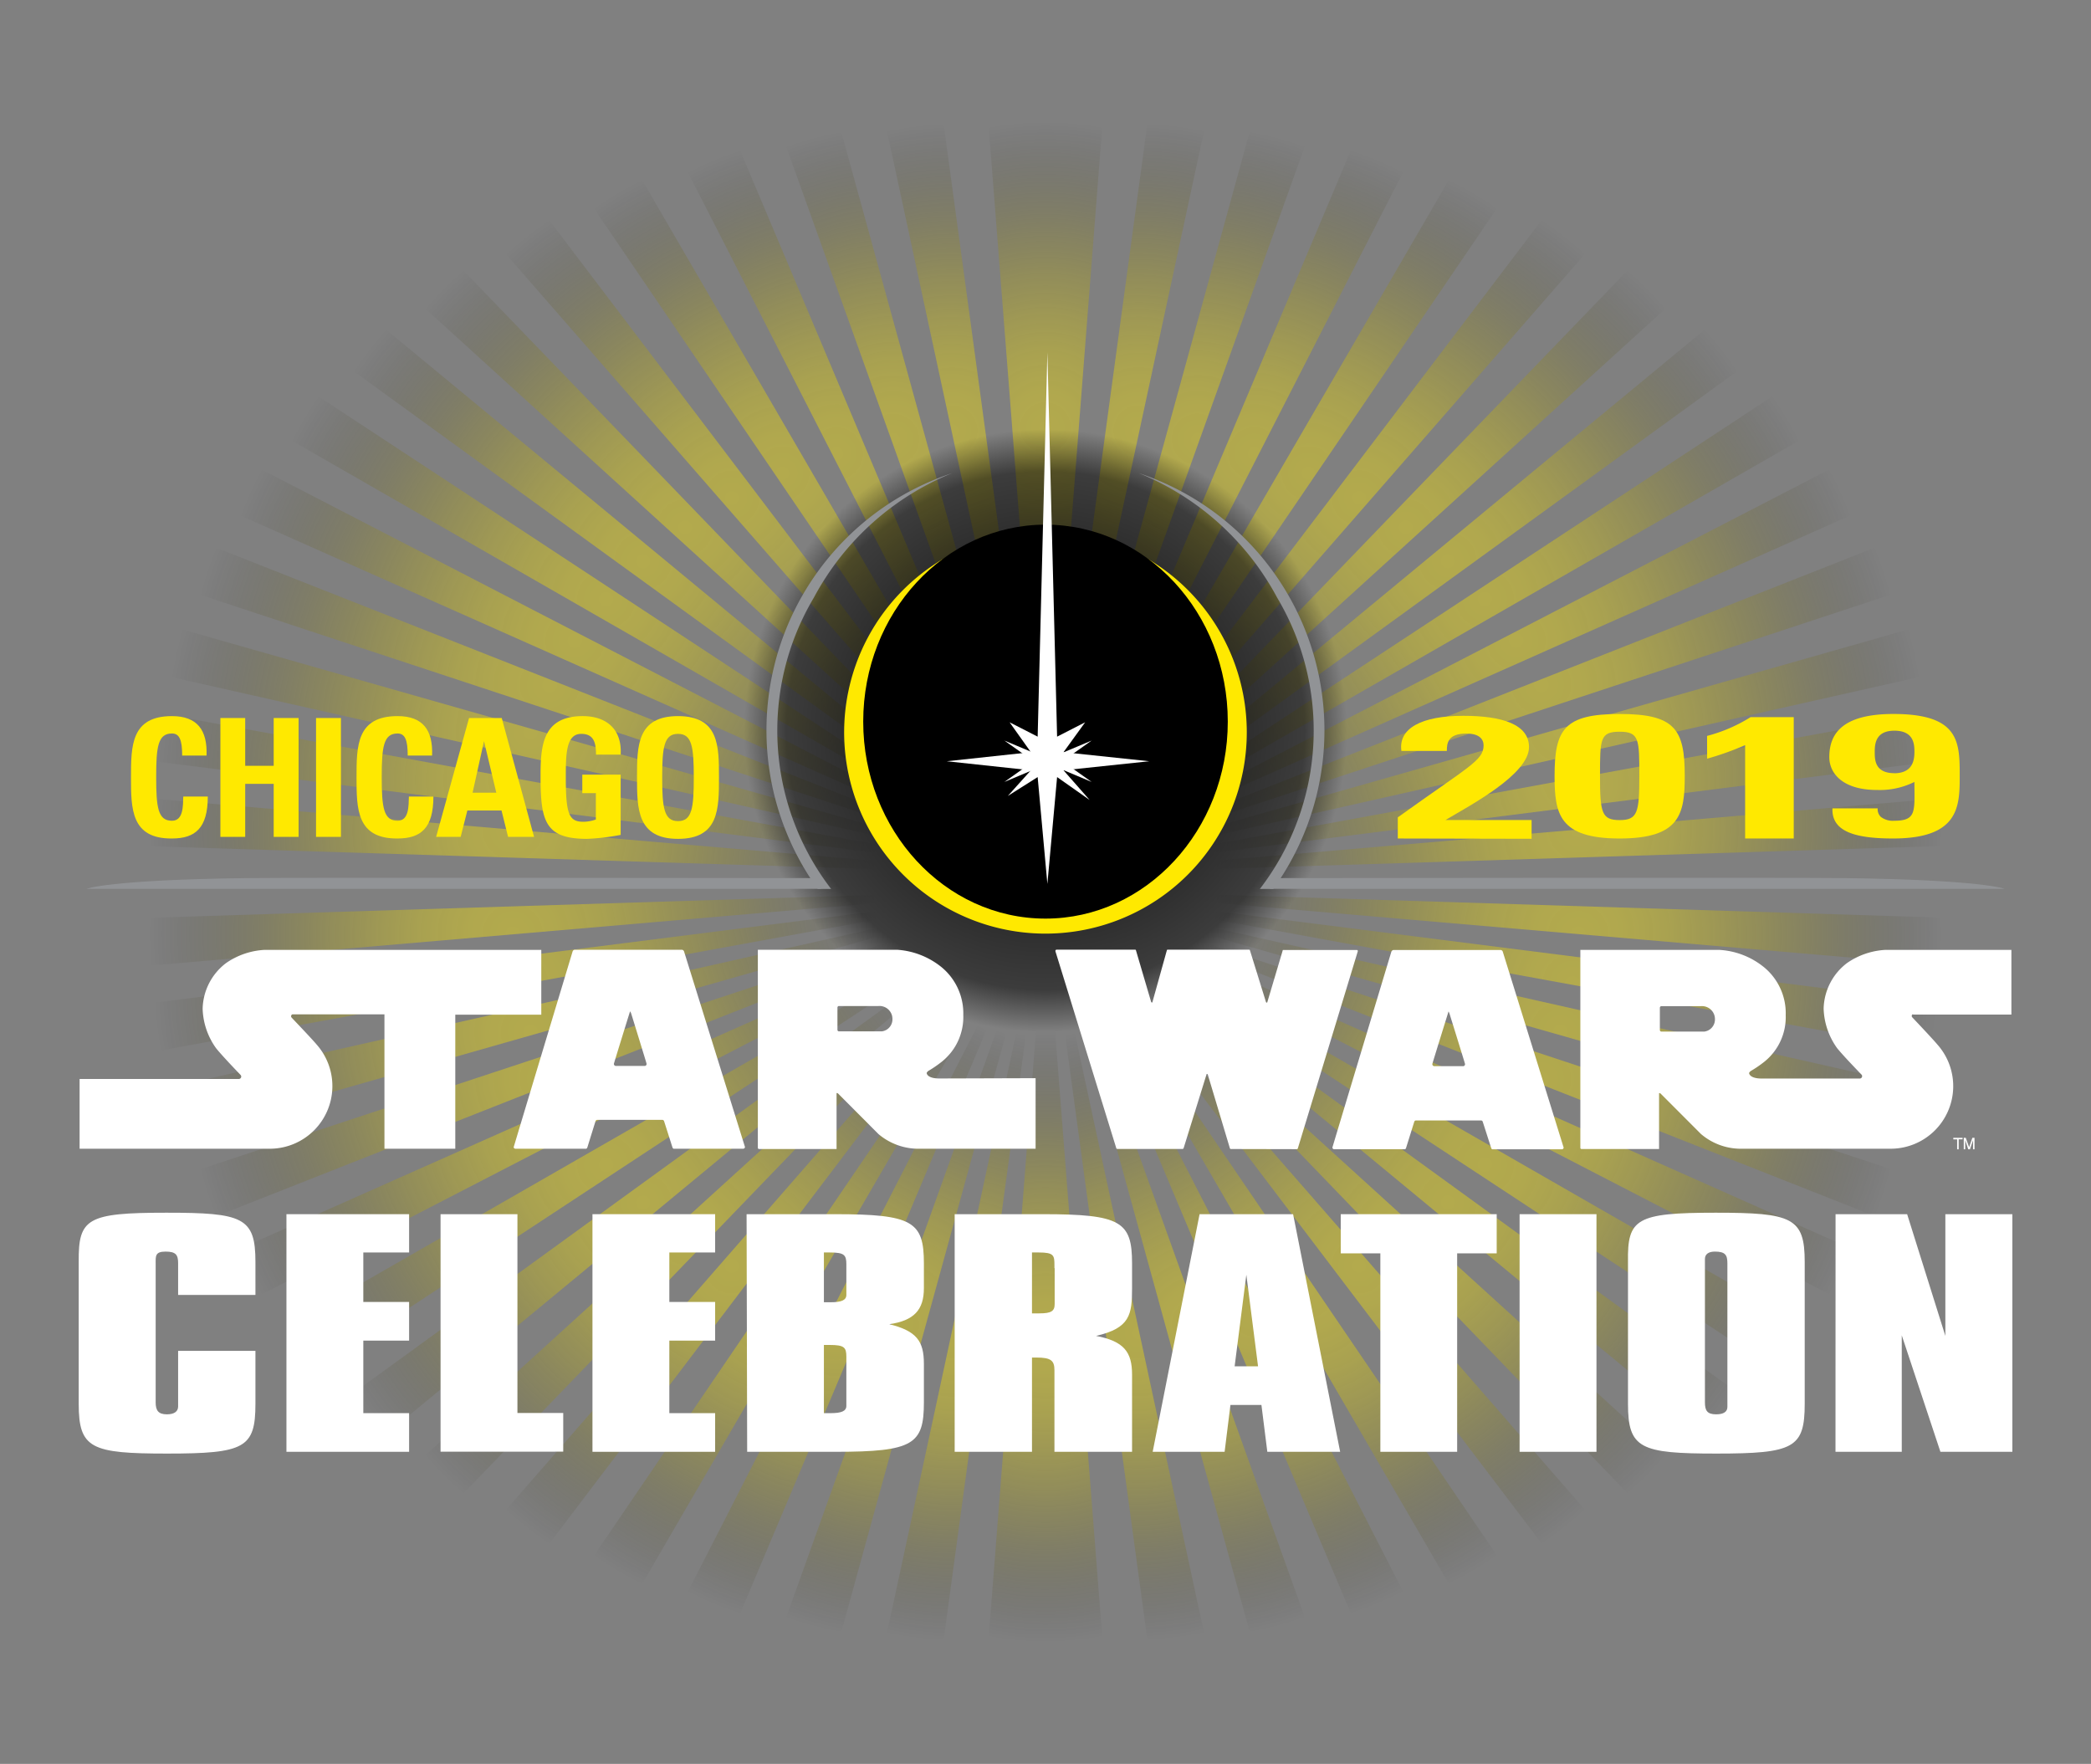 <svg xmlns="http://www.w3.org/2000/svg" xmlns:xlink="http://www.w3.org/1999/xlink" width="283.97" height="239.54" viewBox="0 0 283.97 239.54"><rect x="0" y="0" width="283.97" height="239.54" fill="#808080" stroke="none"/><defs><radialGradient id="a4cfe729-7487-425b-be22-f1d079f6d1b3" cx="72.07" cy="99.37" r="49.39" gradientUnits="userSpaceOnUse"><stop offset="0" stop-color="#ffe900"/><stop offset="0.12" stop-color="#fbe500" stop-opacity="0.98"/><stop offset="0.25" stop-color="#eeda00" stop-opacity="0.93"/><stop offset="0.37" stop-color="#dac700" stop-opacity="0.85"/><stop offset="0.5" stop-color="#bcac00" stop-opacity="0.74"/><stop offset="0.63" stop-color="#978a00" stop-opacity="0.59"/><stop offset="0.76" stop-color="#696000" stop-opacity="0.41"/><stop offset="0.89" stop-color="#342f00" stop-opacity="0.2"/><stop offset="1" stop-opacity="0"/></radialGradient><radialGradient id="1a3f319a-a7ff-4935-8970-b80f30982bfd" cx="69.64" cy="126.84" r="49.42" xlink:href="#a4cfe729-7487-425b-be22-f1d079f6d1b3"/><radialGradient id="3816bb2a-ed51-439c-b0a8-39343d7afba5" cx="70.4" cy="105.96" r="49.51" xlink:href="#a4cfe729-7487-425b-be22-f1d079f6d1b3"/><radialGradient id="82c76271-d7eb-483a-b297-2cbf9ba6f1c0" cx="69.64" cy="112.72" r="49.42" xlink:href="#a4cfe729-7487-425b-be22-f1d079f6d1b3"/><radialGradient id="7fdd6865-fa8f-4790-982e-ade1a68eb42a" cx="72.07" cy="140.19" r="49.39" xlink:href="#a4cfe729-7487-425b-be22-f1d079f6d1b3"/><radialGradient id="3ca521d8-ceed-4ac7-8963-beb0422fe3db" cx="82.32" cy="158.18" r="47.9" xlink:href="#a4cfe729-7487-425b-be22-f1d079f6d1b3"/><radialGradient id="51240704-4b47-4acf-82be-6b3c3ece2239" cx="78.07" cy="152.56" r="48.57" xlink:href="#a4cfe729-7487-425b-be22-f1d079f6d1b3"/><radialGradient id="d34fec1c-6a1c-4f3c-83a5-197efac4e8cc" cx="74.64" cy="146.54" r="49.07" xlink:href="#a4cfe729-7487-425b-be22-f1d079f6d1b3"/><radialGradient id="4617e9a6-ef02-42a3-97ed-9a3e9d9872ac" cx="70.4" cy="133.6" r="49.51" xlink:href="#a4cfe729-7487-425b-be22-f1d079f6d1b3"/><radialGradient id="5434da8d-c986-4655-9276-0802413d3000" cx="129.31" cy="58.49" r="41.71" xlink:href="#a4cfe729-7487-425b-be22-f1d079f6d1b3"/><radialGradient id="a3d30c16-f2d7-4fb3-9bc5-e9f784e438ab" cx="99.38" cy="67.63" r="45.22" xlink:href="#a4cfe729-7487-425b-be22-f1d079f6d1b3"/><radialGradient id="0b29b58d-16b9-4251-9825-cb6d20dfec23" cx="106.27" cy="64.27" r="44.24" xlink:href="#a4cfe729-7487-425b-be22-f1d079f6d1b3"/><radialGradient id="2ed4ebe8-3f1d-4659-a77f-b557fd9db015" cx="113.62" cy="61.61" r="43.29" xlink:href="#a4cfe729-7487-425b-be22-f1d079f6d1b3"/><radialGradient id="2d9bb48d-e7dd-4706-8446-287b15b724a2" cx="74.64" cy="93.02" r="49.07" xlink:href="#a4cfe729-7487-425b-be22-f1d079f6d1b3"/><radialGradient id="56e53784-fbdc-42ba-bf76-10a827f653bd" cx="121.33" cy="59.68" r="42.43" xlink:href="#a4cfe729-7487-425b-be22-f1d079f6d1b3"/><radialGradient id="76ef9db5-c7f0-42c9-bcb0-c71edf0f3d08" cx="82.32" cy="81.38" r="47.9" xlink:href="#a4cfe729-7487-425b-be22-f1d079f6d1b3"/><radialGradient id="d76a4864-c2de-4666-8e66-01d2c3fa0af3" cx="87.33" cy="163.32" r="47.09" xlink:href="#a4cfe729-7487-425b-be22-f1d079f6d1b3"/><radialGradient id="07ff468d-a279-4096-96f8-f30ec1e0ae13" cx="87.33" cy="76.23" r="47.09" xlink:href="#a4cfe729-7487-425b-be22-f1d079f6d1b3"/><radialGradient id="99875ec9-3dc3-4df0-9436-7a9a0567ec05" cx="93.04" cy="71.63" r="46.19" xlink:href="#a4cfe729-7487-425b-be22-f1d079f6d1b3"/><radialGradient id="5dc7790f-eb1c-4509-9ac7-b198cdb2921e" cx="78.07" cy="87" r="48.57" xlink:href="#a4cfe729-7487-425b-be22-f1d079f6d1b3"/><radialGradient id="3e30be1a-3a05-46d8-9382-48340b49dd47" cx="121.33" cy="179.88" r="42.43" xlink:href="#a4cfe729-7487-425b-be22-f1d079f6d1b3"/><radialGradient id="48ed1ead-0eae-415b-b90b-e71e8e5d2cec" cx="129.31" cy="181.07" r="41.71" xlink:href="#a4cfe729-7487-425b-be22-f1d079f6d1b3"/><radialGradient id="75ffb464-c497-47bf-a460-b5ea1536969e" cx="141.98" cy="58.06" r="41.55" xlink:href="#a4cfe729-7487-425b-be22-f1d079f6d1b3"/><radialGradient id="5bc09c99-d772-4c2f-a7b4-f71734ac681e" cx="93.04" cy="167.93" r="46.19" xlink:href="#a4cfe729-7487-425b-be22-f1d079f6d1b3"/><radialGradient id="d991a096-8677-43e6-89b5-69e0cec47237" cx="113.62" cy="177.95" r="43.29" xlink:href="#a4cfe729-7487-425b-be22-f1d079f6d1b3"/><radialGradient id="9ce7f340-d332-4c5f-9a10-60ffe7771007" cx="99.38" cy="171.93" r="45.22" xlink:href="#a4cfe729-7487-425b-be22-f1d079f6d1b3"/><radialGradient id="ef2dd838-667e-492f-9980-f49683375593" cx="106.27" cy="175.29" r="44.23" xlink:href="#a4cfe729-7487-425b-be22-f1d079f6d1b3"/><radialGradient id="0fae1c76-9eda-43ca-b66d-f779cf2aef7f" cx="196.64" cy="76.21" r="47.09" xlink:href="#a4cfe729-7487-425b-be22-f1d079f6d1b3"/><radialGradient id="549c7f38-41ee-4ad8-a577-e735f30b93ab" cx="209.33" cy="93" r="49.07" xlink:href="#a4cfe729-7487-425b-be22-f1d079f6d1b3"/><radialGradient id="02ad5a69-3b34-4c31-9a4a-30da6f013982" cx="205.9" cy="86.98" r="48.57" xlink:href="#a4cfe729-7487-425b-be22-f1d079f6d1b3"/><radialGradient id="953968ba-d1b7-4e25-872f-f1817504fa19" cx="213.57" cy="105.94" r="49.51" xlink:href="#a4cfe729-7487-425b-be22-f1d079f6d1b3"/><radialGradient id="33b721fd-e49f-45f6-aa31-d002d4b4825b" cx="211.9" cy="99.35" r="49.39" xlink:href="#a4cfe729-7487-425b-be22-f1d079f6d1b3"/><radialGradient id="0bce130e-0b91-4f92-b82d-a2ac130eb079" cx="214.33" cy="112.69" r="49.42" xlink:href="#a4cfe729-7487-425b-be22-f1d079f6d1b3"/><radialGradient id="4ab18fe4-6893-4c57-846d-4914f46eac3f" cx="162.64" cy="59.65" r="42.43" xlink:href="#a4cfe729-7487-425b-be22-f1d079f6d1b3"/><radialGradient id="60de5c8f-bc95-4c4e-ace4-80c0ecd38c60" cx="190.92" cy="71.61" r="46.19" xlink:href="#a4cfe729-7487-425b-be22-f1d079f6d1b3"/><radialGradient id="a925fc73-6a40-4764-b39d-6c4993075633" cx="154.66" cy="58.47" r="41.71" xlink:href="#a4cfe729-7487-425b-be22-f1d079f6d1b3"/><radialGradient id="28eda03b-896e-40ae-ade8-6da60d8b777a" cx="170.35" cy="61.59" r="43.29" xlink:href="#a4cfe729-7487-425b-be22-f1d079f6d1b3"/><radialGradient id="55bc5e6e-b315-46f2-8cf5-7ea84f16ae61" cx="177.7" cy="64.25" r="44.24" xlink:href="#a4cfe729-7487-425b-be22-f1d079f6d1b3"/><radialGradient id="be129f8e-5866-4143-902b-4c43d2797636" cx="184.59" cy="67.6" r="45.22" xlink:href="#a4cfe729-7487-425b-be22-f1d079f6d1b3"/><radialGradient id="b5329f81-e3f9-46ca-ac91-0f257babd844" cx="201.65" cy="81.36" r="47.9" xlink:href="#a4cfe729-7487-425b-be22-f1d079f6d1b3"/><radialGradient id="ad896d27-8289-4de1-9d8d-927228ab8306" cx="209.33" cy="146.52" r="49.07" xlink:href="#a4cfe729-7487-425b-be22-f1d079f6d1b3"/><radialGradient id="2775c9a8-4fd6-433c-8962-24a15fc799fb" cx="205.9" cy="152.54" r="48.57" xlink:href="#a4cfe729-7487-425b-be22-f1d079f6d1b3"/><radialGradient id="cdd1f40d-a27a-41b6-ac58-dc597504223b" cx="196.64" cy="163.3" r="47.09" xlink:href="#a4cfe729-7487-425b-be22-f1d079f6d1b3"/><radialGradient id="eb3fa061-e170-4e20-b22d-879e348e8782" cx="201.65" cy="158.16" r="47.9" xlink:href="#a4cfe729-7487-425b-be22-f1d079f6d1b3"/><radialGradient id="4c57c09a-d389-4b75-ba1e-50d4407c54ec" cx="214.33" cy="126.82" r="49.42" xlink:href="#a4cfe729-7487-425b-be22-f1d079f6d1b3"/><radialGradient id="4c766e0d-f83a-4662-92b9-ca96073cc365" cx="213.57" cy="133.58" r="49.51" xlink:href="#a4cfe729-7487-425b-be22-f1d079f6d1b3"/><radialGradient id="add3d758-1658-406d-bd98-05b17bc1c8b4" cx="211.9" cy="140.17" r="49.39" xlink:href="#a4cfe729-7487-425b-be22-f1d079f6d1b3"/><radialGradient id="813ed746-fa5c-4162-9490-51ad5602b6cd" cx="162.64" cy="179.86" r="42.43" xlink:href="#a4cfe729-7487-425b-be22-f1d079f6d1b3"/><radialGradient id="41805822-f4a6-4ee9-a241-e2b56aa58b7a" cx="141.98" cy="181.47" r="41.55" xlink:href="#a4cfe729-7487-425b-be22-f1d079f6d1b3"/><radialGradient id="9d38c82d-27fc-459c-b755-453254ebff8c" cx="170.35" cy="177.92" r="43.29" xlink:href="#a4cfe729-7487-425b-be22-f1d079f6d1b3"/><radialGradient id="cd9b4102-3f25-4023-8b8e-6dcbdce2c694" cx="154.66" cy="181.04" r="41.71" xlink:href="#a4cfe729-7487-425b-be22-f1d079f6d1b3"/><radialGradient id="fa9318e5-064a-4996-9ead-cda5a2e0e230" cx="190.92" cy="167.9" r="46.19" xlink:href="#a4cfe729-7487-425b-be22-f1d079f6d1b3"/><radialGradient id="ce582283-2837-4952-9dcf-d07c25bee7c8" cx="177.7" cy="175.26" r="44.23" xlink:href="#a4cfe729-7487-425b-be22-f1d079f6d1b3"/><radialGradient id="3ee14fef-33ff-4c49-9a2c-7ac4396c6247" cx="184.59" cy="171.91" r="45.22" xlink:href="#a4cfe729-7487-425b-be22-f1d079f6d1b3"/><radialGradient id="7c34da2d-dc0a-4a9a-a887-e12b44f79f11" cx="141.98" cy="99.22" r="40.92" gradientUnits="userSpaceOnUse"><stop offset="0"/><stop offset="0.86" stop-opacity="0.53"/><stop offset="1" stop-opacity="0"/></radialGradient></defs><title>logo-swc-2018</title><g id="08c732df-468a-47df-a55b-721446c06ddd" data-name="Layer 3"><g opacity="0.4"><polygon points="7.71 80.63 4.79 87.78 139.35 118.1 7.71 80.63" fill="url(#a4cfe729-7487-425b-be22-f1d079f6d1b3)"/><polygon points="0 125.28 0.93 132.8 139.28 120.89 0 125.28" fill="url(#1a3f319a-a7ff-4935-8970-b80f30982bfd)"/><polygon points="3.43 93.53 1.5 100.92 139.3 118.39 3.43 93.53" fill="url(#3816bb2a-ed51-439c-b0a8-39343d7afba5)"/><polygon points="0.93 106.76 0 114.28 139.28 118.67 0.93 106.76" fill="url(#82c76271-d7eb-483a-b297-2cbf9ba6f1c0)"/><polygon points="4.79 151.78 7.71 158.93 139.35 121.46 4.79 151.78" fill="url(#7fdd6865-fa8f-4790-982e-ade1a68eb42a)"/><polygon points="24.89 188.18 30.5 194.11 139.74 122.25 24.89 188.18" fill="url(#3ca521d8-ceed-4ac7-8963-beb0422fe3db)"/><polygon points="16.56 176.7 21.33 183.13 139.58 122 16.56 176.7" fill="url(#51240704-4b47-4acf-82be-6b3c3ece2239)"/><polygon points="9.83 164.52 13.7 171.35 139.45 121.73 9.83 164.52" fill="url(#d34fec1c-6a1c-4f3c-83a5-197efac4e8cc)"/><polygon points="1.5 138.64 3.43 146.02 139.3 121.17 1.5 138.64" fill="url(#4617e9a6-ef02-42a3-97ed-9a3e9d9872ac)"/><polygon points="125.97 0.81 116.98 1.66 141.65 116.18 125.97 0.81" fill="url(#5434da8d-c986-4655-9276-0802413d3000)"/><polygon points="65.99 18.58 58.35 22.63 140.42 116.67 65.99 18.58" fill="url(#a3d30c16-f2d7-4fb3-9bc5-e9f784e438ab)"/><polygon points="79.99 12.04 71.85 15.34 140.7 116.51 79.99 12.04" fill="url(#0b29b58d-16b9-4251-9825-cb6d20dfec23)"/><polygon points="94.78 6.86 86.24 9.37 141 116.37 94.78 6.86" fill="url(#2ed4ebe8-3f1d-4659-a77f-b557fd9db015)"/><polygon points="13.7 68.21 9.83 75.04 139.45 117.83 13.7 68.21" fill="url(#2d9bb48d-e7dd-4706-8446-287b15b724a2)"/><polygon points="110.17 3.1 101.35 4.79 141.32 116.26 110.17 3.1" fill="url(#56e53784-fbdc-42ba-bf76-10a827f653bd)"/><polygon points="30.5 45.45 24.89 51.38 139.74 117.31 30.5 45.45" fill="url(#76ef9db5-c7f0-42c9-bcb0-c71edf0f3d08)"/><polygon points="34.72 198.8 41.09 204.17 139.94 122.48 34.72 198.8" fill="url(#d76a4864-c2de-4666-8e66-01d2c3fa0af3)"/><polygon points="41.09 35.39 34.72 40.76 139.94 117.08 41.09 35.39" fill="url(#07ff468d-a279-4096-96f8-f30ec1e0ae13)"/><polygon points="52.97 26.4 45.92 31.14 140.17 116.86 52.97 26.4" fill="url(#99875ec9-3dc3-4df0-9436-7a9a0567ec05)"/><polygon points="21.33 56.43 16.56 62.85 139.58 117.56 21.33 56.43" fill="url(#5dc7790f-eb1c-4509-9ac7-b198cdb2921e)"/><polygon points="101.35 234.77 110.17 236.46 141.32 123.3 101.35 234.77" fill="url(#3e30be1a-3a05-46d8-9382-48340b49dd47)"/><polygon points="116.98 237.9 125.97 238.75 141.65 123.38 116.98 237.9" fill="url(#48ed1ead-0eae-415b-b90b-e71e8e5d2cec)"/><polygon points="141.99 116.11 151.03 0 141.99 0 141.99 0.02 132.93 0.02 141.99 116.13 141.99 116.11" fill="url(#75ffb464-c497-47bf-a460-b5ea1536969e)"/><polygon points="45.92 208.42 52.97 213.16 140.17 122.7 45.92 208.42" fill="url(#5bc09c99-d772-4c2f-a7b4-f71734ac681e)"/><polygon points="86.24 230.19 94.78 232.7 141 123.19 86.24 230.19" fill="url(#d991a096-8677-43e6-89b5-69e0cec47237)"/><polygon points="58.35 216.93 65.99 220.98 140.42 122.89 58.35 216.93" fill="url(#9ce7f340-d332-4c5f-9a10-60ffe7771007)"/><polygon points="71.85 224.22 79.99 227.52 140.7 123.05 71.85 224.22" fill="url(#ef2dd838-667e-492f-9980-f49683375593)"/><polygon points="249.25 40.74 242.88 35.37 144.03 117.06 249.25 40.74" fill="url(#0fae1c76-9eda-43ca-b66d-f779cf2aef7f)"/><polygon points="274.14 75.02 270.27 68.19 144.52 117.81 274.14 75.02" fill="url(#549c7f38-41ee-4ad8-a577-e735f30b93ab)"/><polygon points="267.41 62.83 262.64 56.41 144.39 117.54 267.41 62.83" fill="url(#02ad5a69-3b34-4c31-9a4a-30da6f013982)"/><polygon points="282.47 100.89 280.54 93.51 144.67 118.36 282.47 100.89" fill="url(#953968ba-d1b7-4e25-872f-f1817504fa19)"/><polygon points="279.18 87.76 276.26 80.61 144.62 118.08 279.18 87.76" fill="url(#33b721fd-e49f-45f6-aa31-d002d4b4825b)"/><polygon points="283.97 114.25 283.04 106.74 144.69 118.65 283.97 114.25" fill="url(#0bce130e-0b91-4f92-b82d-a2ac130eb079)"/><polygon points="182.62 4.76 173.8 3.07 142.65 116.24 182.62 4.76" fill="url(#4ab18fe4-6893-4c57-846d-4914f46eac3f)"/><polygon points="238.05 31.11 231 26.38 143.8 116.84 238.05 31.11" fill="url(#60de5c8f-bc95-4c4e-ace4-80c0ecd38c60)"/><polygon points="166.99 1.64 158 0.79 142.32 116.16 166.99 1.64" fill="url(#a925fc73-6a40-4764-b39d-6c4993075633)"/><polygon points="197.73 9.35 189.19 6.83 142.97 116.34 197.73 9.35" fill="url(#28eda03b-896e-40ae-ade8-6da60d8b777a)"/><polygon points="212.12 15.32 203.98 12.02 143.27 116.48 212.12 15.32" fill="url(#55bc5e6e-b315-46f2-8cf5-7ea84f16ae61)"/><polygon points="225.62 22.6 217.97 18.56 143.55 116.65 225.62 22.6" fill="url(#be129f8e-5866-4143-902b-4c43d2797636)"/><polygon points="259.08 51.36 253.47 45.42 144.23 117.29 259.08 51.36" fill="url(#b5329f81-e3f9-46ca-ac91-0f257babd844)"/><polygon points="270.27 171.33 274.14 164.5 144.52 121.71 270.27 171.33" fill="url(#ad896d27-8289-4de1-9d8d-927228ab8306)"/><polygon points="262.64 183.1 267.41 176.68 144.39 121.97 262.64 183.1" fill="url(#2775c9a8-4fd6-433c-8962-24a15fc799fb)"/><polygon points="242.88 204.14 249.25 198.77 144.03 122.46 242.88 204.14" fill="url(#cdd1f40d-a27a-41b6-ac58-dc597504223b)"/><polygon points="253.47 194.09 259.08 188.16 144.23 122.22 253.47 194.09" fill="url(#eb3fa061-e170-4e20-b22d-879e348e8782)"/><polygon points="283.04 132.77 283.97 125.26 144.69 120.86 283.04 132.77" fill="url(#4c57c09a-d389-4b75-ba1e-50d4407c54ec)"/><polygon points="280.54 146 282.47 138.62 144.67 121.15 280.54 146" fill="url(#4c766e0d-f83a-4662-92b9-ca96073cc365)"/><polygon points="276.26 158.91 279.18 151.75 144.62 121.43 276.26 158.91" fill="url(#add3d758-1658-406d-bd98-05b17bc1c8b4)"/><polygon points="173.8 236.44 182.62 234.75 142.65 123.28 173.8 236.44" fill="url(#813ed746-fa5c-4162-9490-51ad5602b6cd)"/><polygon points="141.99 123.43 132.93 239.54 141.99 239.54 141.99 239.52 151.03 239.52 141.99 123.41 141.99 123.43" fill="url(#41805822-f4a6-4ee9-a241-e2b56aa58b7a)"/><polygon points="189.19 232.68 197.73 230.17 142.97 123.17 189.19 232.68" fill="url(#9d38c82d-27fc-459c-b755-453254ebff8c)"/><polygon points="158 238.73 166.99 237.88 142.32 123.36 158 238.73" fill="url(#cd9b4102-3f25-4023-8b8e-6dcbdce2c694)"/><polygon points="231 213.13 238.05 208.4 143.8 122.67 231 213.13" fill="url(#fa9318e5-064a-4996-9ead-cda5a2e0e230)"/><polygon points="203.98 227.5 212.12 224.2 143.27 123.03 203.98 227.5" fill="url(#ce582283-2837-4952-9dcf-d07c25bee7c8)"/><polygon points="217.97 220.95 225.62 216.91 143.55 122.86 217.97 220.95" fill="url(#3ee14fef-33ff-4c49-9a2c-7ac4396c6247)"/></g><path d="M182.9,99.21A40.92,40.92,0,1,0,142,140.13,40.92,40.92,0,0,0,182.9,99.21Z" fill-rule="evenodd" fill="url(#7c34da2d-dc0a-4a9a-a887-e12b44f79f11)"/><path d="M35.87,129a10.08,10.08,0,0,0-5.17,1.79A8,8,0,0,0,27.52,137a9.65,9.65,0,0,0,1.84,5.37c.94,1.16,3.31,3.61,3.31,3.61a.34.34,0,0,1,.09.22.33.33,0,0,1-.33.33H10.81V156h26A8.51,8.51,0,0,0,43,141.85c-.58-.7-2.9-3.13-3.38-3.64a.29.29,0,0,1-.09-.2.28.28,0,0,1,.18-.26H52.21V156h9.62V137.8H73.51V129Z" fill="#fff"/><path d="M127.57,146.46c-1.61,0-1.72-.65-1.72-.74s.2-.27.2-.27a15.74,15.74,0,0,0,1.83-1.25,7.75,7.75,0,0,0,2.94-6.33,8.13,8.13,0,0,0-2.91-6.49,10.68,10.68,0,0,0-6.09-2.4h-18.9v26.9a.17.17,0,0,0,.17.16h10.52V148.5c0-.14.2,0,.2,0l5.48,5.5a8.4,8.4,0,0,0,5.17,2h16.18v-9.58Zm-7.78-6.4h-5.91a.22.22,0,0,1-.15-.22v-3a.22.22,0,0,1,.16-.22h5.41a1.76,1.76,0,0,1,1.9,1.76A1.65,1.65,0,0,1,119.79,140.06Z" fill="#fff"/><path d="M92.9,129.22a.34.34,0,0,0-.3-.24H78.07a.33.33,0,0,0-.31.24s-8,26.53-8,26.58A.24.24,0,0,0,70,156h9.61a.28.28,0,0,0,.16-.19l1.11-3.57a.27.27,0,0,1,.22-.16h8.86a.27.27,0,0,1,.22.16l1.14,3.57a.28.28,0,0,0,.16.19h9.45a.24.24,0,0,0,.24-.24S92.9,129.22,92.9,129.22Zm-5.33,15.54H83.62a.28.28,0,0,1-.25-.3c0-.06,2.11-6.85,2.11-6.85.08-.25.1-.26.11-.26h0s0,0,.12.26c0,0,2.1,6.79,2.1,6.85A.27.27,0,0,1,87.57,144.76Z" fill="#fff"/><path d="M204.09,129.26a.33.33,0,0,0-.3-.25H189.26a.36.36,0,0,0-.31.25s-8,26.52-8,26.57a.24.24,0,0,0,.24.24h9.61a.24.24,0,0,0,.15-.17l1.12-3.58a.25.25,0,0,1,.21-.16h8.87a.25.25,0,0,1,.21.16l1.15,3.58a.25.25,0,0,0,.15.18h9.45a.24.24,0,0,0,.24-.24S204.09,129.26,204.09,129.26Zm-5.33,15.53h-4a.28.28,0,0,1-.24-.3c0-.06,2.11-6.84,2.11-6.84.07-.26.08-.27.11-.27h0s0,0,.11.27c0,0,2.11,6.78,2.11,6.84A.29.29,0,0,1,198.76,144.79Z" fill="#fff"/><path d="M259.79,137.78h13.37V129H256a10.08,10.08,0,0,0-5.17,1.79,8,8,0,0,0-3.17,6.18,9.68,9.68,0,0,0,1.83,5.37c.94,1.16,3.31,3.59,3.31,3.59a.34.34,0,0,1,.09.22.33.33,0,0,1-.34.32H239.27c-1.61,0-1.73-.65-1.73-.74s.2-.27.2-.27a15.24,15.24,0,0,0,1.84-1.25,7.76,7.76,0,0,0,2.93-6.34,8.09,8.09,0,0,0-2.9-6.48,10.55,10.55,0,0,0-6.09-2.39h-18.9v26.89a.16.16,0,0,0,.16.15h10.53v-7.54c0-.13.2,0,.2,0L231,154a8.34,8.34,0,0,0,5.17,2h20.72a8.5,8.5,0,0,0,6.2-14.17c-.58-.7-2.89-3.14-3.37-3.65a.27.27,0,0,1,.08-.46Zm-28.31,2.31h-5.9a.22.22,0,0,1-.16-.22v-3a.24.24,0,0,1,.16-.23H231a1.76,1.76,0,0,1,1.9,1.77A1.66,1.66,0,0,1,231.48,140.09Z" fill="#fff"/><path d="M176.12,156.06a.15.15,0,0,0,.14-.13s8.14-26.73,8.14-26.76a.15.15,0,0,0-.11-.16h-10c-.06,0-.09,0-.1.1l-2.07,6.95c0,.06-.05.1-.1.1a.12.12,0,0,1-.1-.1l-2.17-7a.11.11,0,0,0-.1-.09H158.54a.12.12,0,0,0-.07.07l-1.95,7c0,.06,0,.1-.09.1a.11.11,0,0,1-.1-.08l-2.06-7a.11.11,0,0,0-.08-.09h-10.7a.16.16,0,0,0-.16.16v.05l8.26,26.72c0,.07.08.13.15.13h8.88a.19.19,0,0,0,.13-.13l3.09-9.95h0c0-.06,0-.09.09-.09s.08,0,.1.09l3,10a.14.14,0,0,0,.12.09Z" fill="#fff"/><polygon points="265.27 154.52 265.27 154.73 265.79 154.73 265.79 156.08 266 156.08 266 154.72 266.53 154.72 266.53 154.52 265.27 154.52" fill="#fff"/><polygon points="266.69 154.52 266.69 156.08 266.89 156.08 266.89 154.84 267.3 156.08 267.53 156.08 267.95 154.84 267.95 156.08 268.15 156.08 268.15 154.52 267.86 154.52 267.42 155.79 266.96 154.52 266.69 154.52" fill="#fff"/><path d="M272.25,120.71H172.46v-1.46s72.13-.09,78,0C269.27,119.48,272.25,120.71,272.25,120.71Z" fill="#919396"/><path d="M154.66,64.25a37.14,37.14,0,0,1,18.79,16.92,35.3,35.3,0,0,1-2.35,39.55h1.82a36.82,36.82,0,0,0-18.26-56.47Z" fill="#919396"/><path d="M11.72,120.71h99.79v-1.46s-72.13-.09-78,0C14.7,119.48,11.72,120.71,11.72,120.71Z" fill="#919396"/><path d="M129.31,64.25a37.14,37.14,0,0,0-18.79,16.92,35.3,35.3,0,0,0,2.35,39.55h-1.82a36.8,36.8,0,0,1,18.26-56.47Z" fill="#919396"/><path d="M22.61,164.69c10.37,0,12.08.63,12.08,6.67v4.5H24.19v-4.3c0-1.15-.3-1.59-1.71-1.59s-1.34.6-1.34,1.59v18.88c0,1.12.37,1.63,1.53,1.63,1,0,1.52-.39,1.52-1.07v-7.55h10.5v7.19c0,6-1.46,6.76-12,6.76-10.32,0-12-.68-12-6.76V171.36C10.64,165.48,11.8,164.69,22.61,164.69Z" fill="#fff"/><path d="M38.9,164.89H55.56v5.2H49.34v6.72h6.22v5.25H49.34v9.85h6.22v5.25H38.9Z" fill="#fff"/><path d="M59.83,164.89H70.27v27h6.22v5.25H59.83Z" fill="#fff"/><path d="M80.46,164.89H97.12v5.2H90.9v6.72h6.22v5.25H90.9v9.85h6.22v5.25H80.46Z" fill="#fff"/><path d="M101.39,164.89h12c10.55,0,12.08,1,12.08,6.67v3.38c0,2.94-1.34,4.41-4.7,4.89,3.72.92,4.7,2.31,4.7,5.37v5.24c0,5.69-1.4,6.72-12,6.72h-12Zm13.55,6.79c0-1.27-.3-1.59-2.26-1.59h-.79v6.76c.31,0,.67,0,.92,0,1.46,0,2.13-.28,2.13-1v-4.18Zm0,12.56c0-1.27-.3-1.59-2.26-1.59h-.79v9.26c.31,0,.67,0,.92,0,1.46,0,2.13-.27,2.13-1v-6.68Z" fill="#fff"/><path d="M129.65,164.89h12c10.56,0,12.09,1,12.09,6.67v3.34c0,3.62-.25,5.45-4.89,6.52,3.79.72,4.89,2.19,4.89,5.25v10.49H143.2V186.07c0-1.31-.49-1.71-2.44-1.71h-.61v12.8h-10.5Zm13.55,7.35v-.4c0-1.35-.06-1.75-2.14-1.75h-.91v8.27c.36,0,.67,0,1,0,1.65,0,2.08-.32,2.08-1.27v-4.89Z" fill="#fff"/><path d="M162.91,164.89h12.7L182,197.16h-9.89l-.8-6.36h-4.21l-.79,6.36h-9.77Zm7.94,20.66-1.59-12.44-1.59,12.44Z" fill="#fff"/><path d="M187.46,170.21h-5.38v-5.32h21.18v5.32h-5.37v26.95H187.46Z" fill="#fff"/><path d="M206.37,164.89h10.44v32.27H206.37Z" fill="#fff"/><path d="M233,164.69c10.38,0,12.09.67,12.09,6.67v19.28c0,6-1.47,6.76-12,6.76-10.32,0-12-.68-12-6.76V171.36C221,165.52,222.18,164.69,233,164.69Zm-1.46,25.75c0,1.12.3,1.63,1.53,1.63,1,0,1.52-.35,1.52-1V171.56c0-1.15-.3-1.59-1.71-1.59-.85,0-1.34.36-1.34,1v19.47Z" fill="#fff"/><path d="M249.28,164.89H259l5.19,16.53V164.89h9.1v32.27h-9.77l-5.25-15.82v15.82h-9Z" fill="#fff"/><path d="M169.32,99.46A27.34,27.34,0,1,0,142,126.79,27.34,27.34,0,0,0,169.32,99.46Z" fill="#ffe900" fill-rule="evenodd"/><path d="M166.74,98c0-14.78-11.09-26.75-24.76-26.75s-24.75,12-24.75,26.75,11.08,26.75,24.75,26.75S166.74,112.73,166.74,98Z" fill-rule="evenodd"/><polygon points="142.24 47.87 143.56 100.04 147.37 98.09 144.43 102.15 156.08 103.38 144.43 104.61 147.98 108.64 143.56 105.53 142.24 120.04 140.92 105.53 136.87 108.09 140 104.61 128.57 103.38 140 102.15 137.11 98.09 140.92 100.04 142.24 47.87" fill="#fff" fill-rule="evenodd"/><polygon points="143.89 102.4 148.25 100.57 144.62 103.14 143.89 102.4" fill="#fff" fill-rule="evenodd"/><polygon points="143.89 104.36 148.25 106.19 144.62 103.62 143.89 104.36" fill="#fff" fill-rule="evenodd"/><polygon points="140.76 104.36 136.4 106.19 140.03 103.62 140.76 104.36" fill="#fff" fill-rule="evenodd"/><polygon points="140.76 102.4 136.4 100.57 140.03 103.14 140.76 102.4" fill="#fff" fill-rule="evenodd"/><path d="M17.79,105.58c0-4.27,0-8.33,5.56-8.33,3.44,0,4.83,1.9,4.7,5.36H24.74c0-2.15-.38-3-1.39-3-1.9,0-2.14,1.79-2.14,5.92s.24,5.93,2.14,5.93c1.56,0,1.5-2,1.54-3.29h3.33c0,4.31-1.72,5.7-4.87,5.7C17.79,113.92,17.79,109.81,17.79,105.58Z" fill="#ffe900"/><path d="M37.17,104V97.51h3.38v16.14H37.17v-7.2H33.3v7.2H29.93V97.51H33.3V104Z" fill="#ffe900"/><path d="M42.92,113.65V97.51H46.3v16.14Z" fill="#ffe900"/><path d="M48.42,105.58c0-4.27,0-8.33,5.57-8.33,3.44,0,4.83,1.9,4.69,5.36H55.37c0-2.15-.38-3-1.38-3-1.9,0-2.15,1.79-2.15,5.92s.25,5.93,2.15,5.93c1.56,0,1.5-2,1.54-3.29h3.33c0,4.31-1.72,5.7-4.87,5.7C48.42,113.92,48.42,109.81,48.42,105.58Z" fill="#ffe900"/><path d="M59.23,113.65,63.7,97.51h4.44l4.39,16.14H69l-.89-3.58H63.47l-.91,3.58Zm6.5-13h0l-1.55,7h3.22Z" fill="#ffe900"/><path d="M80.94,102.48c0-1.5-.23-2.82-2-2.82-2.1,0-2.1,2.84-2.1,6,0,5.05.49,5.94,2.41,5.94a5.2,5.2,0,0,0,1.67-.31v-3.58H79.08V105.2h5.21v8.18a30.72,30.72,0,0,1-4.56.54c-5.68,0-6.32-2.35-6.32-8.47,0-4.07.2-8.2,5.72-8.2,3.3,0,5.36,1.85,5.16,5.23Z" fill="#ffe900"/><path d="M86.51,105.58c0-4.27,0-8.33,5.57-8.33s5.56,4.06,5.56,8.33,0,8.34-5.56,8.34S86.51,109.81,86.51,105.58Zm7.71,0c0-4.13-.24-5.92-2.14-5.92s-2.15,1.79-2.15,5.92.25,5.93,2.15,5.93S94.22,109.72,94.22,105.58Z" fill="#ffe900"/><path d="M189.83,113.87V111c9.63-6.92,11.65-7.72,11.65-9.77,0-.83-.57-1.61-2.32-1.61-2.54,0-2.67,1.3-2.67,2.36h-6.17c-.44-3.07,2.75-4.77,8.4-4.77,5.29,0,8.93,1.16,8.93,4.25,0,3.71-8,7.91-11.34,9.9H208v2.55Z" fill="#ffe900"/><path d="M228.8,105.37c0,5.17-.62,8.5-8.84,8.5s-8.84-3.33-8.84-8.5c0-6.31,1.31-8.41,8.84-8.41S228.8,99.06,228.8,105.37Zm-11.51,0c0,5,.22,6,2.67,6s2.67-1.06,2.67-6,0-6-2.67-6S217.29,100.34,217.29,105.41Z" fill="#ffe900"/><path d="M231.83,99.94a21.17,21.17,0,0,0,5.91-2.55h5.86v16.48H237V101.19a39.6,39.6,0,0,1-5.16,1.84Z" fill="#ffe900"/><path d="M255,109.78a1.45,1.45,0,0,0,.43,1.16,2.71,2.71,0,0,0,1.84.52c3.07,0,2.72-1.35,2.72-5.27a10.56,10.56,0,0,1-5.08,1.09c-4.68,0-6.48-2.27-6.48-4.46,0-3.24,1.84-5.86,8.71-5.86,9.06,0,9,3.9,9,8.52,0,4.07-.13,8.39-9.05,8.39-5.3,0-8.36-1-8.23-4.09Zm2.23-4.77c2.62,0,2.76-1.91,2.76-2.93s-.09-2.85-2.72-2.85-2.67,1.91-2.67,2.93S254.63,105,257.26,105Z" fill="#ffe900"/></g></svg>